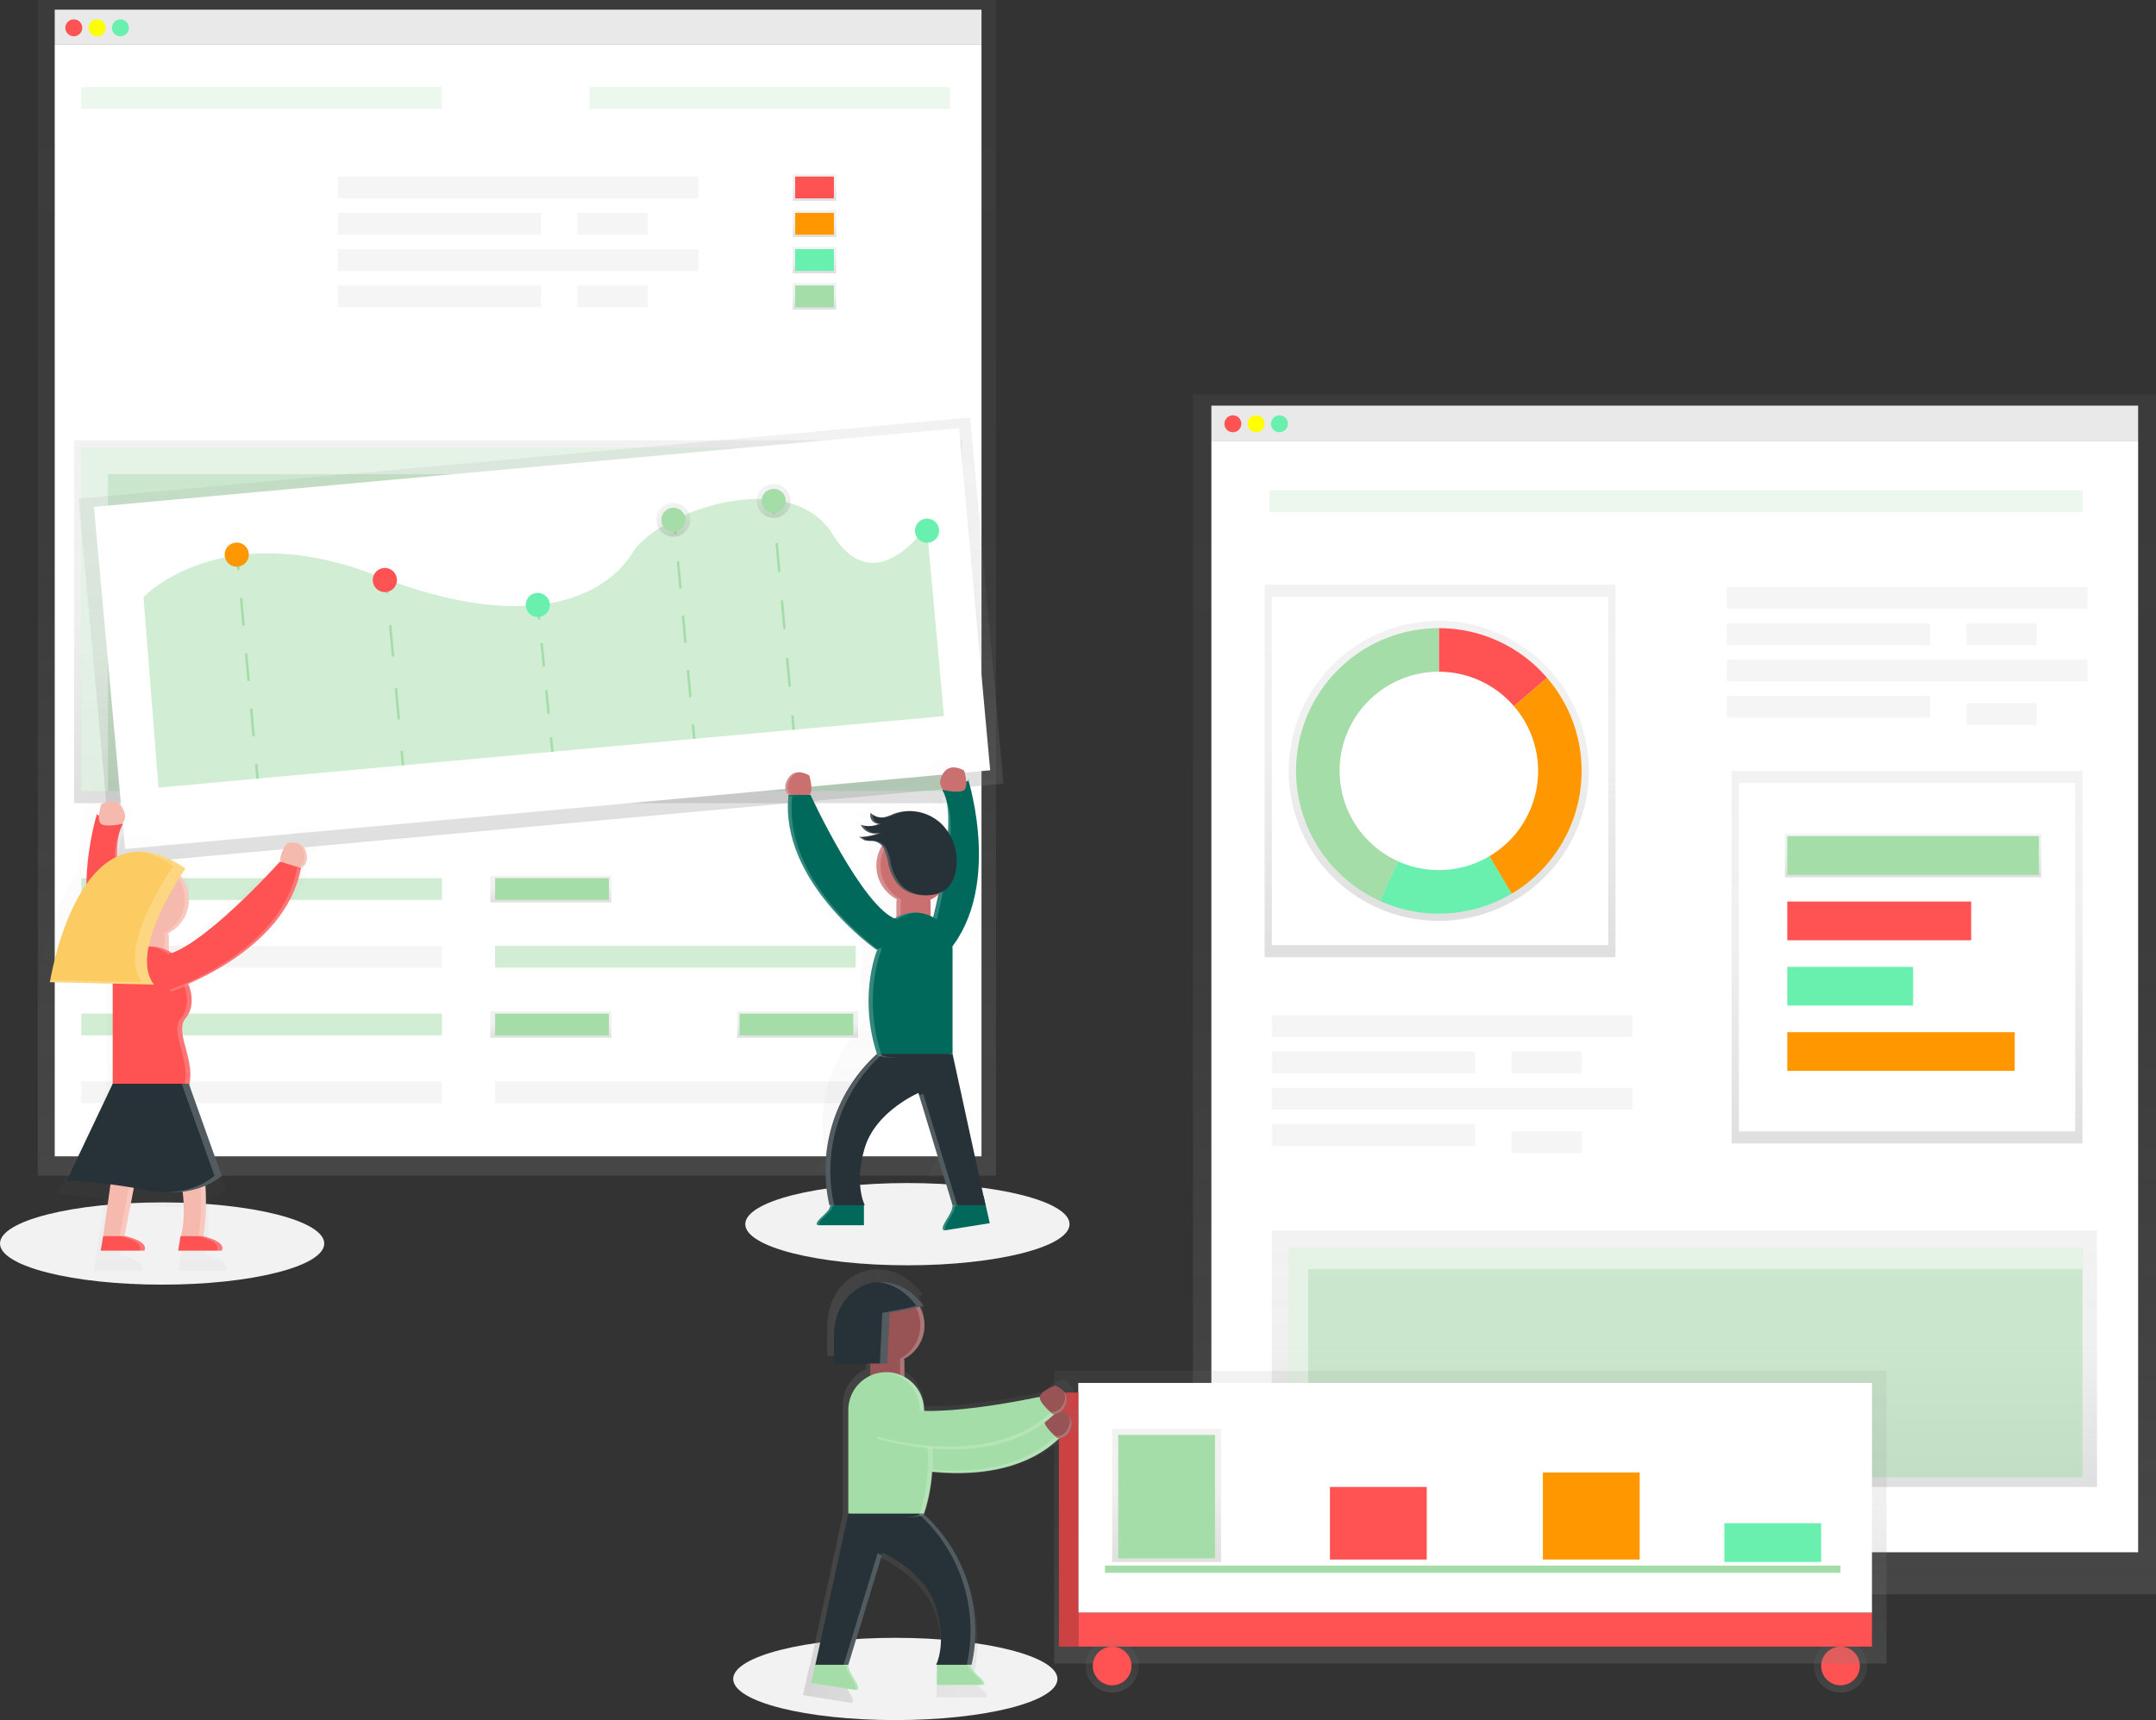 <svg data-name="Layer 1" xmlns="http://www.w3.org/2000/svg" xmlns:xlink="http://www.w3.org/1999/xlink" viewBox="0 0 891 711.05"><rect x="0" y="0" width="891" height="711.05" fill="#333333" stroke="none"/><defs><linearGradient id="a" x1="213.62" y1="486" x2="213.62" gradientUnits="userSpaceOnUse"><stop offset="0" stop-color="gray" stop-opacity=".25"/><stop offset=".54" stop-color="gray" stop-opacity=".12"/><stop offset="1" stop-color="gray" stop-opacity=".1"/></linearGradient><linearGradient id="b" x1="227.62" y1="373" x2="227.62" y2="362" xlink:href="#a"/><linearGradient id="c" x1="227.62" y1="429" x2="227.62" y2="418" xlink:href="#a"/><linearGradient id="d" x1="329.62" y1="429" x2="329.62" y2="418" xlink:href="#a"/><linearGradient id="e" x1="336.62" y1="83" x2="336.62" y2="72" xlink:href="#a"/><linearGradient id="f" x1="336.62" y1="98" x2="336.62" y2="87" xlink:href="#a"/><linearGradient id="g" x1="336.62" y1="113" x2="336.62" y2="102" xlink:href="#a"/><linearGradient id="h" x1="336.62" y1="128" x2="336.62" y2="117" xlink:href="#a"/><linearGradient id="i" x1="214.12" y1="332" x2="214.12" y2="182" xlink:href="#a"/><linearGradient id="j" x1="383.9" y1="435.3" x2="383.9" y2="283.3" gradientTransform="translate(-5.78 .18)" xlink:href="#a"/><linearGradient id="k" x1="442.9" y1="321.3" x2="442.9" y2="307.3" gradientTransform="translate(-10.11 -4.98)" xlink:href="#a"/><linearGradient id="l" x1="484.9" y1="317.3" x2="484.9" y2="303.3" gradientTransform="translate(-10.64 -8.78)" xlink:href="#a"/><linearGradient id="m" x1="547.96" y1="413.42" x2="547.96" y2="413.16" xlink:href="#a"/><linearGradient id="n" x1="517.63" y1="581.29" x2="517.63" y2="408.48" xlink:href="#a"/><linearGradient id="o" x1="191.31" y1="423.33" x2="191.31" y2="423.02" xlink:href="#a"/><linearGradient id="p" x1="228.23" y1="619.83" x2="228.23" y2="417.36" xlink:href="#a"/><linearGradient id="q" x1="692" y1="659.05" x2="692" y2="163.05" xlink:href="#a"/><linearGradient id="r" x1="595.12" y1="395.68" x2="595.12" y2="241.68" xlink:href="#a"/><linearGradient id="s" x1="788.12" y1="472.68" x2="788.12" y2="318.68" xlink:href="#a"/><linearGradient id="t" x1="696.12" y1="614.68" x2="696.12" y2="508.68" xlink:href="#a"/><linearGradient id="u" x1="749.12" y1="475.15" x2="749.12" y2="351.15" xlink:href="#a"/><linearGradient id="v" x1="790.62" y1="362.68" x2="790.62" y2="344.68" xlink:href="#a"/><linearGradient id="w" x1="760.62" y1="699.68" x2="760.62" y2="677.68" xlink:href="#a"/><linearGradient id="x" x1="607.62" y1="687.68" x2="607.62" y2="566.68" xlink:href="#a"/><linearGradient id="y" x1="608.62" y1="648.68" x2="608.62" y2="648.68" xlink:href="#a"/><linearGradient id="z" x1="482.12" y1="645.68" x2="482.12" y2="590.68" xlink:href="#a"/><linearGradient id="A" x1="459.62" y1="699.68" x2="459.62" y2="677.68" xlink:href="#a"/><linearGradient id="B" x1="486.35" y1="708.79" x2="600.65" y2="708.79" xlink:href="#a"/></defs><ellipse cx="370" cy="694.05" rx="67" ry="17" fill="#f2f2f2"/><ellipse cx="375" cy="506.05" rx="67" ry="17" fill="#f2f2f2"/><ellipse cx="67" cy="514.05" rx="67" ry="17" fill="#f2f2f2"/><path fill="#f5f5f5" d="M22.62 4h383v14.5h-383z"/><path fill="url(#a)" d="M15.62 0h396v486h-396z"/><path fill="#fff" d="M22.62 18.5h383V478h-383z"/><circle cx="30.5" cy="11.5" r="3.5" fill="#ff5252"/><circle cx="40.12" cy="11.5" r="3.5" fill="#ff0"/><circle cx="49.75" cy="11.5" r="3.5" fill="#69f0ae"/><path fill="#a4dda8" d="M33.62 36h149v9h-149z" opacity=".2"/><path fill="#f5f5f5" d="M139.62 73h149v9h-149z"/><path fill="#a4dda8" opacity=".5" d="M33.62 363h149v9h-149z"/><path fill="url(#b)" d="M202.62 362h50v11h-50z"/><path fill="url(#c)" d="M202.62 418h50v11h-50z"/><path fill="url(#d)" d="M304.62 418h50v11h-50z"/><path fill="#a4dda8" d="M204.62 363h47v9h-47zM204.62 419h47v9h-47zM305.62 419h47v9h-47z"/><path fill="#f5f5f5" d="M33.62 391h149v9h-149z"/><path fill="#a4dda8" opacity=".5" d="M204.62 391h149v9h-149z"/><path fill="#f5f5f5" d="M204.62 447h149v9h-149z"/><path fill="#a4dda8" opacity=".5" d="M33.62 419h149v9h-149z"/><path fill="#f5f5f5" d="M33.62 447h149v9h-149zM139.62 88h84v9h-84zM238.62 88h29v9h-29zM139.62 118h84v9h-84zM238.62 118h29v9h-29zM139.62 103h149v9h-149z"/><path fill="#a4dda8" d="M243.62 36h149v9h-149z" opacity=".2"/><path fill="url(#e)" d="M327.62 72h18v11h-18z"/><path fill="url(#f)" d="M327.62 87h18v11h-18z"/><path fill="url(#g)" d="M327.62 102h18v11h-18z"/><path fill="#ff5252" d="M328.62 73h16v9h-16z"/><path fill="#ff9800" d="M328.62 88h16v9h-16z"/><path fill="#69f0ae" d="M328.62 103h16v9h-16z"/><path fill="url(#h)" d="M327.62 117h18v11h-18z"/><path fill="#a4dda8" d="M328.62 118h16v9h-16z"/><path fill="url(#i)" d="M30.62 182h367v150h-367z"/><path fill="#a4dda8" opacity=".5" d="M33.62 185h359v142h-359z"/><path fill="#fff" opacity=".5" d="M44.62 196h348v-11h-359v142h11V196z"/><path transform="rotate(-5.2 -739.107 2013.604)" fill="url(#j)" d="M193.12 283.48h370v152h-370z"/><path fill="#fff" d="M38.811 209.538l357.523-32.537 12.87 141.416L51.68 350.954z"/><path d="M65.5 325.59l-6.2-78.77s32-34 96.6-8.8 95.06 7.41 105.56-9.61 65-36 82.66-7.53 38.84-3.54 38.84-3.54l7.16 78.67z" fill="#a4dda8" opacity=".5"/><path fill="none" stroke="#a4dda8" stroke-miterlimit="10" d="M98.03 229.66l.54 5.98"/><path fill="none" stroke="#a4dda8" stroke-miterlimit="10" stroke-dasharray="11.51 11.51" d="M99.62 247.1l5.74 63.06"/><path fill="none" stroke="#a4dda8" stroke-miterlimit="10" d="M105.88 315.89l.55 5.97M159.52 239.42l.55 5.97"/><path fill="none" stroke="#a4dda8" stroke-miterlimit="10" stroke-dasharray="13.06 13.06" d="M161.25 258.4l4.15 45.51"/><path fill="none" stroke="#a4dda8" stroke-miterlimit="10" d="M165.99 310.41l.54 5.98M222.26 250.1l.6 5.97"/><path fill="none" stroke="#a4dda8" stroke-miterlimit="10" stroke-dasharray="9.79 9.79" d="M223.83 265.82l3.38 34.1"/><path fill="none" stroke="#a4dda8" stroke-miterlimit="10" d="M227.7 304.79l.59 5.98M278.65 214.84l.54 5.98"/><path fill="none" stroke="#a4dda8" stroke-miterlimit="10" stroke-dasharray="11.28 11.28" d="M280.21 232.05l5.63 61.79"/><path fill="none" stroke="#a4dda8" stroke-miterlimit="10" d="M286.35 299.45l.55 5.98M319.35 206.59l.54 5.97"/><path fill="none" stroke="#a4dda8" stroke-miterlimit="10" stroke-dasharray="11.93 11.93" d="M320.97 224.44l5.95 65.33"/><path fill="none" stroke="#a4dda8" stroke-miterlimit="10" d="M327.46 295.71l.55 5.97"/><circle cx="252.36" cy="323.73" r="5" transform="rotate(-5.2 -864.923 1977.88)" fill="#ff9800"/><circle cx="313.56" cy="334.23" r="5" transform="rotate(-5.2 -803.722 1988.382)" fill="#ff5252"/><circle cx="376.76" cy="344.54" r="5" transform="rotate(-5.2 -740.524 1998.644)" fill="#69f0ae"/><circle cx="432.8" cy="309.31" r="7" transform="rotate(-5.2 -684.42 1963.457)" fill="url(#k)"/><circle cx="474.26" cy="301.52" r="7" transform="rotate(-5.2 -642.91 1955.633)" fill="url(#l)"/><circle cx="432.8" cy="309.31" r="5" transform="rotate(-5.2 -684.42 1963.457)" fill="#a4dda8"/><circle cx="474.26" cy="301.52" r="5" transform="rotate(-5.2 -642.91 1955.633)" fill="#a4dda8"/><circle cx="537.64" cy="313.82" r="5" transform="rotate(-5.2 -579.477 1968.002)" fill="#69f0ae"/><path d="M547.76 413.2l.07.23c.77-.43-.07-.23-.07-.23z" transform="translate(-154.5 -94.48)" fill="url(#m)" opacity=".2"/><path d="M539.48 581.18l16.28-2.63-2.24-10v-.14h-.06l-11.54-53v-38.65a14.26 14.26 0 0 0-.08-1.47c17.24-22.86 7-58.73 6-61.86-.18.09-.45.21-.83.36a21.06 21.06 0 0 0-.79-4.13s-5-3.18-7.73.91c-2.38 3.57-.61 5.75-.12 6.26l-.34.11a11.52 11.52 0 0 1 1.58 3.94 8.65 8.65 0 0 0-.54-1c-.63-.11-1-.21-1-.21l-.12-.11-.34.11c1.73 2.53 2.34 7 2.26 12.3a17.36 17.36 0 0 0-2-2.31 17.65 17.65 0 0 0-11.7-4.88h-.83q-.68 0-1.36.09h-.34l-.57.08-.65.12-.47.1-.81.22-.3.09c-.34.11-.67.22-1 .35a17.24 17.24 0 0 1-3.43 1.24c-.16 0-.32 0-.49.05a5.72 5.72 0 0 1-3.75-1.07l-.36-.28a5.29 5.29 0 0 1-.39-.37 2.54 2.54 0 0 0-.17 1.09 3.35 3.35 0 0 0 1.17 2.27 3.17 3.17 0 0 0 .62.42 2.68 2.68 0 0 0 1.06.3h.38-.09c-.23.11-.46.21-.7.3h-.05c-.26.09-.51.17-.78.24a8.68 8.68 0 0 1-4 .06l-.43-.1c-.21-.06-.43-.12-.63-.19a4.8 4.8 0 0 0 .22.44l.08.13.18.28.11.14.2.25.12.13.25.25.1.09.37.31.13.09.27.19.18.11.24.14.2.1.25.11.21.09.28.1.35.1.26.07h1.74a5 5 0 0 0 1.5-.37l-.92.38-.46.16-.47.17-.47.14-.48.14-.47.12-.5.12-.46.09-.53.09-.44.07-.57.07H506.87a4.21 4.21 0 0 1 1.51.8 4 4 0 0 0 .93.5 3.59 3.59 0 0 0 .45.1H512a6.54 6.54 0 0 1 2.59.83 4.65 4.65 0 0 1 1.11 1c-.14.23-.28.45-.4.69s-.21.4-.31.61q-.3.62-.53 1.27a14.08 14.08 0 0 0-.86 4.85V445.9q0 .36.08.72v.19q.06.44.16.87v.17q.08.36.18.71l.06.21a14 14 0 0 0 .61 1.66l.07.16q.17.37.35.72v.07q.22.4.46.79v.06q.22.36.47.7l.06.08a14.17 14.17 0 0 0 1.17 1.41 14.14 14.14 0 0 0 3.77 2.83 6.3 6.3 0 0 0-.11.65 6.36 6.36 0 0 0 0 .68v5.28q-.45.24-.88.51c-12.53-5.69-31.19-46-31.19-46h-.45c1.82-1.36 0-7.28 0-7.28a8.54 8.54 0 0 0-3.5-1.16H483.3l-.2.06h-.1l-.3.11-.28.13-.1.05-.19.11-.13.61-.18.12-.11.09-.17.14-.11.1-.17.16-.1.11-.17.2-.08.1-.25.34c-2.73 4.09 0 6.37 0 6.37a40.74 40.74 0 0 0-.25 4.75c-.2 29.46 31.33 52.29 32.94 53.43-.71 1.84-6.57 18.14.07 38.49a.65.65 0 0 0 .08.14 59.08 59.08 0 0 0-17.72 55.88l.13.61h.29a4 4 0 0 1-.11.4 4.59 4.59 0 0 1-.29.7 5.43 5.43 0 0 1-.73 1.07c-.31.36-.67.72-1.05 1.09l-.4.38c-1.59 1.52-3.2 3-2 3.6h17.21v-7.51h.3s-.12-.23-.3-.68V571h-.06c-.9-2.32-3-9.5.36-20.56 4.09-13.65 20-20.47 20-20.47l.29 1h-.06l12.48 41c0 .16 0 .32-.05.49a6.67 6.67 0 0 1-.27 1.14 7.25 7.25 0 0 1-.34.84c-.77 1.59-2.1 3.46-2.68 4.86a4.71 4.71 0 0 0-.21.59 1.82 1.82 0 0 0-.07.7.81.81 0 0 0 .53.67h.23l.48-.08zm-4.82-116.73q-.47-.26-1-.49V459a6.32 6.32 0 0 0-.11-1.13 14.11 14.11 0 0 0 3-1.93c-.6 3.06-1.27 5.99-1.88 8.51z" transform="translate(-154.5 -94.48)" fill="url(#n)" opacity=".2"/><path d="M325.88 328.61s-3-2.52 0-7.06 8.57-1 8.57-1 2 6.55 0 8.06-8.57 0-8.57 0z" fill="#ca7070"/><path data-name="&lt;Path&gt;" d="M357.04 497.27h-13.89a4.56 4.56 0 0 1-1.31 3.57c-1.87 2.16-5.63 4.77-3.86 5.66h19.06z" fill="#00695c"/><path d="M342.85 500.84a4.56 4.56 0 0 0 1.31-3.57h-1a4.56 4.56 0 0 1-1.31 3.57c-1.87 2.16-5.63 4.77-3.86 5.66h1c-1.77-.89 1.99-3.49 3.86-5.66z" fill="#fff" opacity=".2"/><path data-name="&lt;Path&gt;" d="M406.5 494.41l-13 2.11a6.62 6.62 0 0 1-.59 4.58c-1.42 3-4.61 6.74-2.69 7.55l18.82-3z" fill="#00695c"/><path d="M400.16 322.46s14.87 46.91-10.07 72.88l-7.2-5.51s14.74-51.2 6.49-63.22c14.56-4.85 10.78-4.15 10.78-4.15z" fill="#00695c"/><path d="M389.88 326.6s-3-2.52 0-7.06 8.57-1 8.57-1 2 6.55 0 8.06-8.57 0-8.57 0z" fill="#ca7070"/><path d="M393.91 501.11a6.62 6.62 0 0 0 .59-4.59l12-2v-.16l-13 2.16a6.62 6.62 0 0 1-.59 4.58c-1.42 3-4.61 6.74-2.69 7.55l.79-.13c-1.43-1 1.54-4.59 2.9-7.41z" fill="#fff" opacity=".2"/><rect x="370.48" y="366.16" width="14.11" height="20.91" rx="7.06" ry="7.06" fill="#ca7070"/><path d="M383.9 392.85s14.56-50.57 6.63-63c-.7-.13-1.15-.23-1.15-.23l-.13-.12-.37.12c8.25 12-6.49 63.22-6.49 63.22l7.2 5.51.63-.68z" fill="#fff" opacity=".2"/><circle cx="377.79" cy="357.85" r="15.62" fill="#ca7070"/><path d="M372.24 380.02v-6.8a7 7 0 0 1 .16-1.48 15.62 15.62 0 0 1 6.26-29.49h-.88a15.62 15.62 0 0 0-7.15 29.51 7 7 0 0 0-.16 1.48v6.8a7 7 0 0 0 7.94 7 7.08 7.08 0 0 1-6.17-7.02z" fill="#fff" opacity=".2"/><path d="M393.66 435.7s-30.13 3.4-31.24 0c-7.81-23.94 0-42.83 0-42.83a15.62 15.62 0 0 1 15.62-15.62 15.62 15.62 0 0 1 15.62 15.62z" fill="#00695c"/><path d="M393.66 435.7l13.61 62.49h-13.61l-14.11-46.36s-17.64 7.56-22.17 22.68 0 23.68 0 23.68h-14.62l-.15-.68a65 65 0 0 1 19.8-61.81" fill="#263238"/><path d="M364.18 435.7c-7.81-23.94 0-42.83 0-42.83a15.62 15.62 0 0 1 14.61-15.59h-1a15.62 15.62 0 0 0-15.62 15.62s-7.81 18.9 0 42.83c.4 1.22 4.52 1.56 9.64 1.51-4.16-.09-7.31-.49-7.63-1.54z" fill="#fff" opacity=".2"/><path d="M362.17 392.61s-40.31-28.22-36.28-64h9.07s21.66 46.91 35.54 51.41-8.33 12.59-8.33 12.59z" fill="#00695c"/><g opacity=".2" fill="#fff"><path d="M379.81 452.93l13.85 45.51h2l-14.11-46.36s-.65.28-1.74.85zM364.43 435.95h-2a65 65 0 0 0-19.8 61.81l.15.68h2l-.15-.68a65 65 0 0 1 19.8-61.81z"/></g><path d="M327.4 329.12h-1.51c-4 35.78 36.28 64 36.28 64l1-.38c-4.67-3.45-39.54-30.22-35.77-63.62z" fill="#fff" opacity=".2"/><path d="M365.33 350.87a25.85 25.85 0 0 1 1.82 6.29c1 4.38 3.26 8.75 7.15 11a15.87 15.87 0 0 0 7 1.91c3.72.23 7.75-.49 10.38-3.13a12.86 12.86 0 0 0 3.17-6.39 21.63 21.63 0 0 0-5.69-19.88 19.19 19.19 0 0 0-20-4.19 19.1 19.1 0 0 1-3.79 1.38 6.31 6.31 0 0 1-5.53-1.84 3.49 3.49 0 0 0 3.37 4.52 9.73 9.73 0 0 1-7.46.4 6.33 6.33 0 0 0 8 3.19 21.32 21.32 0 0 1-9 1.84c.65 0 1.92 1.2 2.71 1.44a17.18 17.18 0 0 0 3 .21 5.82 5.82 0 0 1 4.87 3.25z" fill="#263238"/><g opacity=".2" fill="#fff"><path d="M363.25 340.52a9.63 9.63 0 0 1-3.7.95 9.7 9.7 0 0 0 4.71-.95 3.53 3.53 0 0 1-3.54-3.81 5.94 5.94 0 0 1-.84-.71 3.49 3.49 0 0 0 3.37 4.52zM366.41 337.87a19.1 19.1 0 0 0 3.79-1.38 17.38 17.38 0 0 1 6-1.21 17.56 17.56 0 0 0-7 1.21 19.1 19.1 0 0 1-3.79 1.38c-.18 0-.36 0-.54.06a6 6 0 0 0 1.54-.06zM358.42 347.42c-.79-.23-2.06-1.42-2.71-1.44a21.32 21.32 0 0 0 9-1.84 5.58 5.58 0 0 1-2 .42 21.33 21.33 0 0 1-8 1.42c.65 0 1.92 1.2 2.71 1.44a6.71 6.71 0 0 0 2.1.17 4.38 4.38 0 0 1-1.1-.17zM382.33 370.08a15.87 15.87 0 0 1-7-1.91c-3.89-2.27-6.11-6.64-7.15-11a25.85 25.85 0 0 0-1.82-6.29 5.82 5.82 0 0 0-4.93-3.23 10.07 10.07 0 0 0-1.5 0h.49a5.82 5.82 0 0 1 4.93 3.23 25.85 25.85 0 0 1 1.82 6.29c1 4.38 3.26 8.75 7.15 11a15.87 15.87 0 0 0 7 1.91h1.75zM362.08 344.52a6.38 6.38 0 0 1-5.12-3.27 9.32 9.32 0 0 1-1.17-.33 6.38 6.38 0 0 0 6.29 3.6z"/></g><path d="M326.89 328.61s-3-2.52 0-7.06a4.83 4.83 0 0 1 3.74-2.29 4.9 4.9 0 0 0-4.74 2.29c-3 4.54 0 7.06 0 7.06a27.32 27.32 0 0 0 5.93.66 29.83 29.83 0 0 1-4.93-.66z" fill="#fff" opacity=".2"/><path d="M191.47 423.33l.08-.27s-1.02-.2-.08.27z" transform="translate(-154.5 -94.48)" fill="url(#o)" opacity=".2"/><path d="M285.7 440.09a6.59 6.59 0 0 0-.36-.93c0-.1-.1-.18-.15-.27a5.61 5.61 0 0 0-.3-.52l-.2-.26a5.06 5.06 0 0 0-.33-.39l-.23-.23c-.12-.11-.24-.21-.36-.3l-.25-.18-.4-.24-.25-.13-.45-.19-.23-.09q-.32-.11-.65-.18a10.33 10.33 0 0 0-4.39.12s-4.19 6.18-2.58 8.4l-.53-.16s-31.13 34.74-48.69 41.19q-.67-.46-1.39-.86v-6.5a7.67 7.67 0 0 0 0-.82 7.6 7.6 0 0 0-.13-.77l.13-.07.52-.29.75-.46.48-.31q.54-.37 1-.78l.39-.34c.24-.2.47-.41.69-.63l.4-.39q.42-.43.8-.88l.28-.34q.36-.45.69-.92l.28-.42q.3-.46.57-.94l.18-.31c.22-.41.43-.84.61-1.28l.16-.39q.21-.53.39-1.07c0-.13.09-.25.12-.38.14-.47.27-.94.37-1.43 0-.1 0-.19.05-.29q.12-.61.19-1.24v-.42c0-.51.08-1 .08-1.55a17 17 0 0 0-3.78-10.69c1.33-2.08 2.2-3.31 2.2-3.31-.8-.55-1.59-1.05-2.37-1.54l-.76-.45c-.52-.31-1-.62-1.56-.9l-.87-.46c-.47-.25-.93-.49-1.39-.71l-.89-.41-1.33-.58-.87-.35a42.3 42.3 0 0 0-1.31-.48l-.82-.28c-.45-.14-.9-.27-1.34-.39l-.73-.2c-.5-.12-1-.22-1.49-.32l-.53-.11c-.67-.12-1.33-.21-2-.27a23.71 23.71 0 0 0-12 1.84c.2-4.78 1-8.72 2.68-11.16l-.41-.14-.14.14s-.49.11-1.26.25a10.44 10.44 0 0 0-.65 1.21 13.91 13.91 0 0 1 1.91-4.76l-.41-.14c.59-.61 2.73-3.24-.14-7.55-3.3-4.94-9.34-1.1-9.34-1.1a25.56 25.56 0 0 0-.94 5c-.46-.19-.79-.33-1-.44a124.5 124.5 0 0 0-4.69 31.36c-10.89 15.46-15.39 38.28-16.27 43.2l-.07.39c-.06.36-.09.55-.09.55l28.31.66v45.12L178 588.22s7.84.25 19.64 1.76l-3.26 23.31-1.09 6.54h19.62c2.18-4.36-8.72-6.54-8.72-6.54h-.24l4.25-21.75q2.82.47 5.8 1a56.81 56.81 0 0 0 8.83 1 46.94 46.94 0 0 0 7.35-.32c1.44 11.79-.45 18.83-.81 20h-.11l-1.09 6.54h19.62c1.9-3.8-6.14-5.95-8.23-6.43l.09-.64a109.41 109.41 0 0 0 .77-22.2 26.87 26.87 0 0 0 7-4.17l.27-.24.08-.08-14.61-41c2.73-11.6-6.77-23.78-1.7-29.87s2-13.86 1.4-15.19c13.72-6 41.45-21 49.23-47a49.17 49.17 0 0 0 1.39-5.57s3.92-1.59 2.22-7.28z" transform="translate(-154.5 -94.48)" fill="url(#p)" opacity=".2"/><path d="M40.08 336.46s-14.87 46.91 10.07 72.88l7.2-5.51s-14.74-51.2-6.49-63.22c-14.56-4.85-10.78-4.15-10.78-4.15z" fill="#ff5252"/><path d="M50.36 340.6s3-2.52 0-7.06-8.57-1-8.57-1-2 6.55 0 8.06 8.57 0 8.57 0z" fill="#f6b9ad"/><rect x="210.15" y="474.64" width="14.11" height="20.91" rx="7.06" ry="7.06" transform="rotate(180 139.955 437.855)" fill="#f6b9ad"/><path d="M56.34 406.85s-14.56-50.57-6.63-63c.7-.13 1.15-.23 1.15-.23l.13-.12.37.12c-8.25 12 6.49 63.22 6.49 63.22l-7.2 5.51-.63-.68z" fill="#fff" opacity=".2"/><circle cx="62.45" cy="371.85" r="15.62" fill="#f6b9ad"/><path d="M68 394.02v-6.8a7 7 0 0 0-.16-1.48 15.62 15.62 0 0 0-6.26-29.49h.88a15.62 15.62 0 0 1 7.15 29.51 7 7 0 0 1 .16 1.48v6.8a7 7 0 0 1-7.94 7 7.08 7.08 0 0 0 6.17-7.02z" fill="#fff" opacity=".2"/><path d="M46.58 449.7s30.13 3.4 31.24 0c3.6-11-6-22.89-1.2-28.7 5-6 1.2-14.13 1.2-14.13a15.62 15.62 0 0 0-15.62-15.62 15.62 15.62 0 0 0-15.62 15.62z" fill="#ff5252"/><path d="M76.66 421c5-6 1.2-14.13 1.2-14.13a15.62 15.62 0 0 0-15.62-15.62c-.34 0-.67 0-1 .05a15.61 15.61 0 0 1 14.62 15.57s3.8 8.13-1.2 14.13c-4.84 5.81 4.8 17.69 1.2 28.7-.34 1.05-3.45 1.45-7.58 1.51 5.09.05 9.19-.29 9.58-1.51 3.64-11.02-6.04-22.89-1.2-28.7z" fill="#fff" opacity=".2"/><path d="M71.43 448.7c11 15.59 15.87 39.15 12.72 61.81l-.09.68h-9.39s2.91-8.57 0-23.68a37.39 37.39 0 0 0-14.24-22.68l-9.06 46.36h-8.74l8.74-62.49zM124.39 358.83s3.63-1.52 2.07-6.75-7.9-3.47-7.9-3.47-3.85 5.67-2.36 7.71 8.19 2.51 8.19 2.51z" fill="#f6b9ad"/><path d="M70.94 409.39s46.81-15.17 53.44-50.56l-8.67-2.66s-34.45 38.46-49 38.73 4.23 14.49 4.23 14.49z" fill="#ff5252"/><path d="M122.79 358.87l1.45.44c-6.63 35.39-53.44 50.56-53.44 50.56l-.83-.65c5.53-1.92 46.64-17.34 52.82-50.35z" fill="#fff" opacity=".2"/><g opacity=".2" fill="#fff"><path d="M58.42 464.83l-9.06 46.36h2l8.8-45a21.63 21.63 0 0 0-1.74-1.36zM71.43 448.7h-2c11 15.59 15.87 39.15 12.72 61.81l-.09.68h2l.09-.68c3.15-22.66-1.7-46.22-12.72-61.81z"/></g><path d="M123.42 358.52s3.63-1.52 2.07-6.75a4.83 4.83 0 0 0-2.9-3.29 4.9 4.9 0 0 1 3.86 3.58c1.56 5.22-2.07 6.75-2.07 6.75a27.32 27.32 0 0 1-5.86-1.1 29.83 29.83 0 0 0 4.9.81z" fill="#fff" opacity=".2"/><path d="M46.58 448l-19 40a235 235 0 0 1 33 4c21 4 31-6 31-6l-13.55-38z" fill="#263238"/><path d="M51.62 511s10 2 8 6h-18l1-6zM83.62 511s10 2 8 6h-18l1-6z" fill="#ff5252"/><path d="M76.62 359s-24 34-13 48l-43-1s12-77 56-47z" fill="#fccc63"/><path d="M76.62 359c-6.2-4.23-11.76-6.33-16.75-6.82A42.33 42.33 0 0 1 71.62 358s-24 34-13 48l-37.85-.88c-.1.57-.15.88-.15.88l43 1c-11-14 13-48 13-48zM78.08 448h-3l13.55 38s-6.46 6.45-19.9 6.91c15.47.5 22.9-6.91 22.9-6.91zM51.62 511h-2s10 2 8 6h2c2-4-8-6-8-6zM83.62 511h-2s10 2 8 6h2c2-4-8-6-8-6z" fill="#fff" opacity=".2"/><path fill="#f5f5f5" d="M500.62 167.68h383v14.5h-383z"/><path fill="url(#q)" d="M493 163.05h398v496H493z"/><path fill="#fff" d="M500.62 182.18h383v459.5h-383z"/><circle cx="509.5" cy="175.18" r="3.5" fill="#ff5252"/><circle cx="519.12" cy="175.18" r="3.5" fill="#ff0"/><circle cx="528.75" cy="175.18" r="3.5" fill="#69f0ae"/><path fill="#a4dda8" d="M524.62 202.68h336v9h-336z" opacity=".2"/><path fill="url(#r)" d="M522.62 241.68h145v154h-145z"/><path fill="#fff" d="M525.62 246.68h139v144h-139z"/><path fill="url(#s)" d="M715.62 318.68h145v154h-145z"/><path fill="#fff" d="M718.62 323.68h139v144h-139z"/><path fill="url(#t)" d="M525.62 508.68h341v106h-341z"/><path fill="#a4dda8" opacity=".5" d="M532.62 515.68h328v95h-328z"/><path fill="#fff" opacity=".5" d="M540.62 524.68h320v-9h-328v95h8v-86z"/><path d="M796.09 372.71a62 62 0 1 0 15 40.45 61.84 61.84 0 0 0-15-40.45zm-25 77.47a43 43 0 1 1 21.08-37 42.81 42.81 0 0 1-21.05 37z" transform="translate(-154.5 -94.48)" fill="url(#u)"/><path d="M625.67 291.94l13.65-11.75a58.85 58.85 0 0 0-44.7-20.51v18a40.91 40.91 0 0 1 31.05 14.26z" fill="#ff5252"/><path d="M594.62 359.67A40.74 40.74 0 0 1 577.7 356l-7.43 16.41a59 59 0 0 0 54.49-3l-9.2-15.49a40.74 40.74 0 0 1-20.94 5.75z" fill="#69f0ae"/><path d="M653.62 318.67a58.75 58.75 0 0 0-14.3-38.49l-13.65 11.75a40.93 40.93 0 0 1-10.11 62l9.2 15.49a59 59 0 0 0 28.86-50.75z" fill="#ff9800"/><path d="M553.62 318.67a41 41 0 0 1 41-41v-18a59 59 0 0 0-24.35 112.74L577.7 356a41 41 0 0 1-24.08-37.33z" fill="#a4dda8"/><path fill="url(#v)" d="M737.62 344.68h106v18h-106z"/><path fill="#a4dda8" d="M738.62 345.68h104v16h-104z"/><path fill="#ff5252" d="M738.62 372.68h76v16h-76z"/><path fill="#69f0ae" d="M738.62 399.68h52v16h-52z"/><path fill="#ff9800" d="M738.62 426.68h94v16h-94z"/><path fill="#f5f5f5" d="M525.62 419.68h149v9h-149zM525.62 434.68h84v9h-84zM624.62 434.68h29v9h-29zM624.62 467.68h29v9h-29zM525.62 464.68h84v9h-84zM525.62 449.68h149v9h-149zM713.62 242.68h149v9h-149zM713.62 257.68h84v9h-84zM812.62 257.68h29v9h-29zM812.62 290.68h29v9h-29zM713.62 287.68h84v9h-84zM713.62 272.68h149v9h-149z"/><circle cx="760.62" cy="688.68" r="11" fill="url(#w)"/><circle cx="760.62" cy="688.68" r="8" fill="#ff5252"/><path fill="url(#x)" d="M435.62 566.68h344v121h-344z"/><path fill="#fff" d="M445.62 571.68h328v95h-328z"/><path stroke="#a4dda8" stroke-miterlimit="10" stroke-width="3" fill="url(#y)" d="M456.62 648.68h304"/><path fill="url(#z)" d="M459.62 590.68h45v55h-45z"/><path fill="#a4dda8" d="M462.12 593.18h40v51h-40z"/><path fill="#69f0ae" d="M712.62 629.68h40v16h-40z"/><path fill="#ff9800" d="M637.62 608.68h40v36h-40z"/><path fill="#ff5252" d="M549.62 614.68h40v30h-40zM445.62 666.68h328v14h-328z"/><circle cx="459.62" cy="688.68" r="11" fill="url(#A)"/><circle cx="459.62" cy="688.68" r="8" fill="#ff5252"/><path fill="#ff5252" d="M437.62 575.68h8v105h-8z"/><path opacity=".2" d="M437.62 575.68h8v105h-8z"/><path d="M600.65 681.32V681v-.49c0-.16 0-.21-.06-.31s-.07-.3-.12-.44-.06-.19-.1-.29-.12-.28-.18-.42l-.12-.25c-.08-.14-.17-.28-.26-.41l-.13-.19a6.62 6.62 0 0 0-.42-.52 9.62 9.62 0 0 0-2.79-2.06 8.05 8.05 0 0 0 1.79-3.08 6.42 6.42 0 0 0 .24-.94v-.29a5.46 5.46 0 0 0 .05-.58v-.32-.49c0-.16 0-.21-.06-.31s-.07-.3-.12-.44-.06-.19-.1-.29-.12-.28-.18-.42l-.12-.25c-.08-.14-.17-.28-.26-.41l-.13-.19a6.62 6.62 0 0 0-.42-.52 10.07 10.07 0 0 0-3.55-2.4s-6.35 2.35-6.77 4.93c-4.66 1-31.82 6.65-50.47 6.2l-.14-.37a16.59 16.59 0 0 0-8.83-14.67v-6.28a7.48 7.48 0 0 0 0-.8 7.41 7.41 0 0 0-.12-.76l.12-.07.51-.28.74-.45.47-.31q.52-.36 1-.76l.38-.33c.23-.2.45-.4.67-.61l.39-.38q.41-.42.78-.86l.27-.34q.35-.44.67-.9l.27-.41q.29-.45.56-.92l.17-.3c.22-.4.42-.82.6-1.24l.15-.38q.21-.51.38-1l.12-.37c.14-.46.26-.92.36-1.39 0-.09 0-.19.05-.28q.11-.6.18-1.21v-.41c0-.5.08-1 .08-1.51a16.51 16.51 0 0 0-2.13-8.11c1.07-.26 1.72-.47 1.64-.57-.41-.55-.82-1.07-1.25-1.57l-.41-.47c-.3-.34-.59-.66-.89-1l-.48-.49c-.3-.3-.6-.58-.9-.85l-.47-.42c-.38-.32-.76-.63-1.14-.93l-.25-.2c-.46-.34-.92-.66-1.39-1l-.52-.32c-.3-.19-.61-.37-.92-.53l-.62-.32-.86-.41-.63-.28c-.3-.13-.61-.24-.92-.35l-.57-.21c-.46-.15-.92-.29-1.38-.41l-.71-.16-.77-.16-.77-.12-.71-.08-.79-.07H516.89q-.65 0-1.3.06c-10.23.84-19.19 9.77-19.19 24V655h16v5.34a16.59 16.59 0 0 0-9.64 15.05v45.51l-13.58 62.39H489l-2.67 11.91 19.16 3.1.83.13c2-.86-1.35-4.89-2.86-8a8.54 8.54 0 0 1-.4-1 7.57 7.57 0 0 1-.38-1.94l14.72-48.29h-.07l.35-1.13s18.74 8 23.56 24.09c3.91 13 1.48 21.46.42 24.2h-.07v.16c-.21.52-.36.81-.36.81h.36v8.83h20.26c1.88-.95-2.11-3.72-4.1-6a5.67 5.67 0 0 1-1.32-2.55h.34l.16-.72a69.53 69.53 0 0 0-20.86-65.77.77.77 0 0 0 .09-.17 74.45 74.45 0 0 0 3.51-18.06c15.49 1.48 36.1.42 51.51-11.52a48 48 0 0 0 4.21-3.58c1.33-.1 3.66-.84 4.95-4.6a6.42 6.42 0 0 0 .24-.94v-.29a5.46 5.46 0 0 0 .07-.64z" transform="translate(-154.5 -94.48)" fill="url(#B)"/><path d="M364.99 604.46s46.9 14.91 72.88-10l-5.51-7.21s-50.4 11.23-62.41 3-4.96 14.21-4.96 14.21z" fill="#a4dda8"/><path d="M436.55 593.52l.92 1.2c-26 24.92-72.88 10-72.88 10s-.12-.38-.3-1c5.59 1.67 48.02 13.08 72.26-10.2z" fill="#fff" opacity=".2"/><path d="M436.87 594.45s3.84.87 5.61-4.28-4.4-7.42-4.4-7.42-6.43 2.37-6.41 4.89 5.2 6.81 5.2 6.81z" fill="#985454"/><path d="M436.26 593.64s3.84.87 5.61-4.28a4.83 4.83 0 0 0-.45-4.36 4.9 4.9 0 0 1 1.06 5.16c-1.77 5.16-5.61 4.28-5.61 4.28a27.32 27.32 0 0 1-4.12-4.31 29.83 29.83 0 0 0 3.51 3.51z" fill="#fff" opacity=".2"/><path data-name="&lt;Path&gt;" d="M387.2 687.27h13.89a4.56 4.56 0 0 0 1.31 3.57c1.87 2.16 5.63 4.77 3.86 5.66H387.2z" fill="#a4dda8"/><path d="M401.39 690.84a4.56 4.56 0 0 1-1.31-3.57h1a4.56 4.56 0 0 0 1.31 3.57c1.87 2.16 5.63 4.77 3.86 5.66h-1c1.77-.89-1.99-3.49-3.86-5.66z" fill="#fff" opacity=".2"/><path data-name="&lt;Path&gt;" d="M337.73 684.41l13 2.13a6.62 6.62 0 0 0 .59 4.58c1.42 3 4.61 6.74 2.69 7.55l-18.82-3z" fill="#a4dda8"/><path d="M350.33 691.11a6.62 6.62 0 0 1-.59-4.58l-12.05-2v-.16l13 2.13a6.62 6.62 0 0 0 .59 4.58c1.42 3 4.61 6.74 2.69 7.55l-.79-.13c1.48-.98-1.49-4.57-2.85-7.39z" fill="#fff" opacity=".2"/><rect x="514.15" y="650.64" width="14.11" height="20.91" rx="7.06" ry="7.06" transform="rotate(180 443.955 613.855)" fill="#985454"/><circle cx="366.45" cy="547.85" r="15.62" fill="#985454"/><path d="M372 570.02v-6.8a7 7 0 0 0-.16-1.48 15.62 15.62 0 0 0-6.26-29.49h.88a15.62 15.62 0 0 1 7.15 29.51 7 7 0 0 1 .16 1.48v6.8a7 7 0 0 1-7.94 7 7.08 7.08 0 0 0 6.17-7.02z" fill="#fff" opacity=".2"/><path d="M350.58 625.7s30.13 3.4 31.24 0c7.81-23.94 0-42.83 0-42.83a15.62 15.62 0 0 0-15.62-15.62 15.62 15.62 0 0 0-15.62 15.62z" fill="#a4dda8"/><path d="M350.58 625.7l-13.61 62.49h13.61l14.11-46.36s17.64 7.56 22.17 22.68 0 23.68 0 23.68h14.64l.15-.68a65 65 0 0 0-19.8-61.81" fill="#263238"/><path d="M380.06 625.7c7.81-23.94 0-42.83 0-42.83a15.62 15.62 0 0 0-14.61-15.59h1a15.62 15.62 0 0 1 15.62 15.62s7.81 18.9 0 42.83c-.4 1.22-4.52 1.56-9.64 1.51 4.16-.09 7.29-.49 7.63-1.54z" fill="#fff" opacity=".2"/><g opacity=".2" fill="#fff"><path d="M364.43 642.93l-13.85 45.51h-2l14.11-46.36s.65.28 1.74.85zM379.81 625.95h2a65 65 0 0 1 19.8 61.81l-.15.68h-2l.15-.68a65 65 0 0 0-19.8-61.81z"/></g><path d="M362.99 594.46s46.9 14.91 72.88-10l-5.51-7.21s-50.4 11.23-62.41 3-4.96 14.21-4.96 14.21z" fill="#a4dda8"/><path d="M434.55 583.52l.92 1.2c-26 24.92-72.88 10-72.88 10s-.12-.38-.3-1c5.59 1.67 48.02 13.08 72.26-10.2z" fill="#fff" opacity=".2"/><path d="M434.87 584.45s3.84.87 5.61-4.28-4.4-7.42-4.4-7.42-6.43 2.37-6.41 4.89 5.2 6.81 5.2 6.81z" fill="#985454"/><path d="M434.26 583.64s3.84.87 5.61-4.28a4.83 4.83 0 0 0-.45-4.36 4.9 4.9 0 0 1 1.06 5.16c-1.77 5.16-5.61 4.28-5.61 4.28a27.32 27.32 0 0 1-4.12-4.31 29.83 29.83 0 0 0 3.51 3.51z" fill="#fff" opacity=".2"/><path d="M367.62 542.67l-1 21h-22v-11.15c0-22.39 23.67-30.89 37-12.9.33.49-14 3.05-14 3.05z" fill="#263238"/><path d="M362.68 530.01c5.61.46 11.38 3.52 15.94 9.67.33.44-14 3-14 3l-1 21h3l1-21s14.33-2.56 14-3c-5.37-7.26-12.43-10.16-18.94-9.67z" fill="#fff" opacity=".2"/></svg>